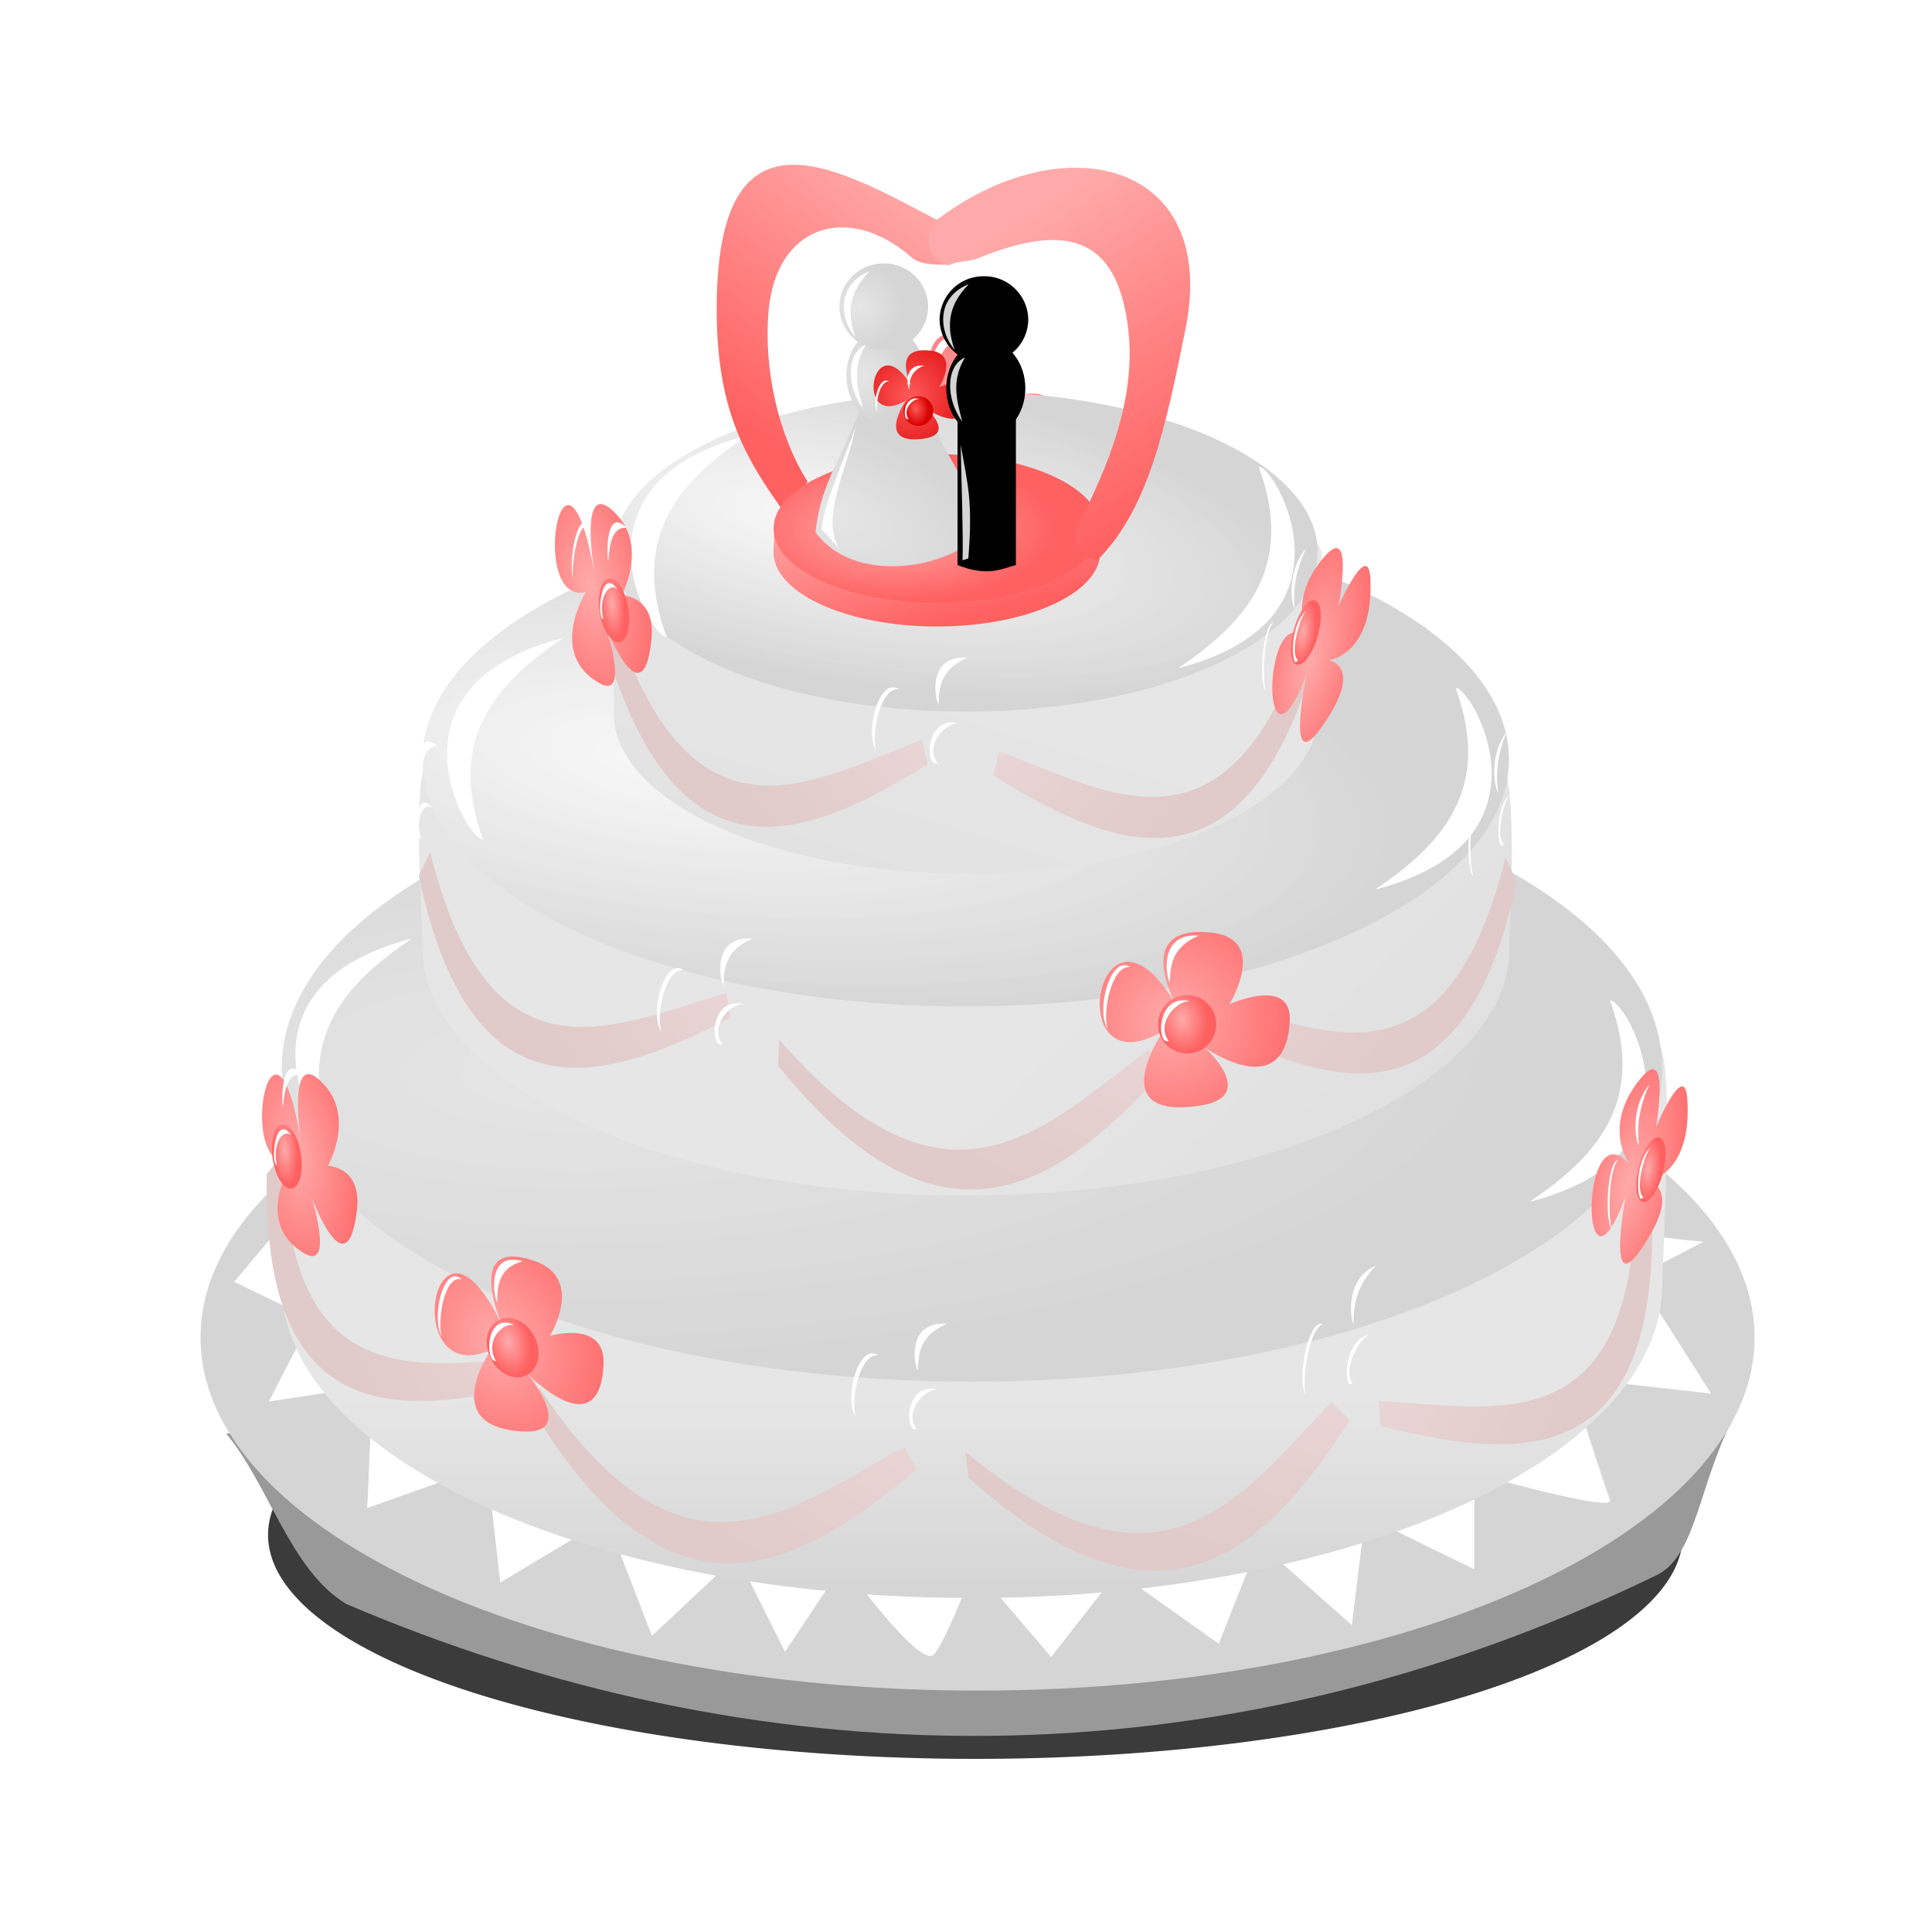 <?xml version="1.0" encoding="UTF-8"?>
<svg width="48" height="48" xmlns="http://www.w3.org/2000/svg" xmlns:xlink="http://www.w3.org/1999/xlink">
 <defs>
  <radialGradient id="Y" cx="18.703" cy="20.268" r=".825" gradientTransform="matrix(.188 1.156 -.853 .138 32.487 -4.162)" gradientUnits="userSpaceOnUse" xlink:href="#c"/>
  <radialGradient id="p" cx="17.678" cy="23.395" r="11" gradientTransform="matrix(1.354 .161 -.054 .451 -4.436 10.595)" gradientUnits="userSpaceOnUse" xlink:href="#a"/>
  <radialGradient id="n" cx="18.097" cy="24" r="11" gradientTransform="matrix(1.387 -.034 .011 .455 -7.275 13.708)" gradientUnits="userSpaceOnUse" xlink:href="#b"/>
  <radialGradient id="al" cx="18.703" cy="20.268" r=".825" gradientTransform="matrix(.188 1.156 -.853 .138 32.487 -4.162)" gradientUnits="userSpaceOnUse" xlink:href="#e"/>
  <radialGradient id="u" cx="18.573" cy="1024.8" r="2.361" gradientTransform="matrix(1.373 .801 -.833 1.428 846.49 -453.58)" gradientUnits="userSpaceOnUse" xlink:href="#c"/>
  <radialGradient id="r" cx="19.46" cy="21.768" r="11" gradientTransform="matrix(1.413 .263 -.083 .447 -6.22 8.14)" gradientUnits="userSpaceOnUse" xlink:href="#a"/>
  <radialGradient id="l" cx="7.11" cy="22.694" r="11" gradientTransform="matrix(.086 .227 -.185 .07 21.97 20.018)" gradientUnits="userSpaceOnUse" xlink:href="#b"/>
  <radialGradient id="ad" cx="21.072" cy="24" r="11" gradientTransform="matrix(1 0 0 .455 0 13.09)" gradientUnits="userSpaceOnUse" xlink:href="#c"/>
  <radialGradient id="ak" cx="18.573" cy="1024.8" r="2.361" gradientTransform="matrix(1.373 .801 -.833 1.428 846.49 -453.58)" gradientUnits="userSpaceOnUse" xlink:href="#e"/>
  <radialGradient id="ag" cx="19.351" cy="12.236" r="1.192" gradientTransform="matrix(1 0 0 1.216 0 -2.639)" gradientUnits="userSpaceOnUse" xlink:href="#b"/>
  <radialGradient id="af" cx="19.362" cy="12.236" r="1.192" gradientTransform="matrix(1 0 0 1.216 0 -2.639)" gradientUnits="userSpaceOnUse" xlink:href="#b"/>
  <radialGradient id="ae" cx="19.215" cy="1019.8" r="1.95" gradientTransform="matrix(2.061 .821 -.439 1.101 428.38 -121.51)" gradientUnits="userSpaceOnUse" xlink:href="#b"/>
  <linearGradient id="ap" x1="24.682" x2="29.102" y1="1010.2" y2="1017" gradientUnits="userSpaceOnUse" xlink:href="#c"/>
  <linearGradient id="d">
   <stop stop-color="#efdddd" offset="0"/>
   <stop stop-color="#e0caca" offset="1"/>
  </linearGradient>
  <linearGradient id="b">
   <stop stop-color="#e6e6e6" offset="0"/>
   <stop stop-color="#d5d5d5" offset="1"/>
  </linearGradient>
  <linearGradient id="s" x1="24.497" x2="19.051" y1="18.781" y2="23.839" gradientTransform="translate(0 1001.1)" gradientUnits="userSpaceOnUse" xlink:href="#d"/>
  <linearGradient id="A" x1="24.497" x2="19.051" y1="18.781" y2="23.839" gradientTransform="rotate(4.593 -12538 464.82)" gradientUnits="userSpaceOnUse" xlink:href="#d"/>
  <linearGradient id="D" x1="24.497" x2="19.051" y1="18.781" y2="23.839" gradientTransform="rotate(17.625 -3260 499.31)" gradientUnits="userSpaceOnUse" xlink:href="#d"/>
  <linearGradient id="t" x1="24.497" x2="19.051" y1="18.781" y2="23.839" gradientTransform="matrix(-1 0 0 1 47.733 1001.4)" gradientUnits="userSpaceOnUse" xlink:href="#d"/>
  <linearGradient id="w" x1="24.497" x2="19.051" y1="18.781" y2="23.839" gradientTransform="scale(-1 1) rotate(4.593 -12564 -134.61)" gradientUnits="userSpaceOnUse" xlink:href="#d"/>
  <linearGradient id="x" x1="24.497" x2="19.051" y1="18.781" y2="23.839" gradientTransform="matrix(1.065 -.326 .368 .945 -3.823 1017.5)" gradientUnits="userSpaceOnUse" xlink:href="#d"/>
  <linearGradient id="W" x1="24.497" x2="19.051" y1="18.781" y2="23.839" gradientTransform="scale(-1 1) rotate(17.625 -3287.3 346.09)" gradientUnits="userSpaceOnUse" xlink:href="#d"/>
  <linearGradient id="H" x1="24.497" x2="19.051" y1="18.781" y2="23.839" gradientTransform="matrix(.998 -.495 .516 .873 -.962 1031.6)" gradientUnits="userSpaceOnUse" xlink:href="#d"/>
  <linearGradient id="I" x1="24.497" x2="19.051" y1="18.781" y2="23.839" gradientTransform="matrix(1.098 -.184 .241 .985 -7.906 1023.2)" gradientUnits="userSpaceOnUse" xlink:href="#d"/>
  <linearGradient id="a">
   <stop stop-color="#f9f9f9" stop-opacity=".985" offset="0"/>
   <stop stop-color="#d5d5d5" offset="1"/>
  </linearGradient>
  <linearGradient id="q" x1="24.04" x2="15.925" y1="23.467" y2="50.12" gradientTransform="matrix(.795 0 0 .795 4.91 1003)" gradientUnits="userSpaceOnUse" xlink:href="#b"/>
  <linearGradient id="ab" x1="21.287" x2="24" y1="19" y2="29" gradientTransform="matrix(.369 0 0 .369 14.423 1009.3)" gradientUnits="userSpaceOnUse" xlink:href="#c"/>
  <linearGradient id="o" x1="25.484" x2="38.191" y1="25.651" y2="39.051" gradientTransform="matrix(1.227 0 0 1.227 -5.455 998.51)" gradientUnits="userSpaceOnUse" xlink:href="#b"/>
  <linearGradient id="m" x1="24.002" x2="24.002" y1="25.812" y2="29" gradientTransform="translate(-13.268 998.89) scale(1.559)" gradientUnits="userSpaceOnUse" xlink:href="#b"/>
  <linearGradient id="c">
   <stop stop-color="#faa" offset="0"/>
   <stop stop-color="#ff6060" offset="1"/>
  </linearGradient>
  <linearGradient id="ac" x1="22.804" x2="18.429" y1="1009" y2="1015" gradientUnits="userSpaceOnUse" xlink:href="#c"/>
  <linearGradient id="e">
   <stop stop-color="#ff5959" offset="0"/>
   <stop stop-color="#d90000" offset="1"/>
  </linearGradient>
  <filter id="R" x="-.134" y="-.077" width="1.267" height="1.154">
   <feGaussianBlur stdDeviation=".161"/>
  </filter>
  <filter id="ah" x="-.157" y="-.061" width="1.315" height="1.123">
   <feGaussianBlur stdDeviation=".042"/>
  </filter>
  <filter id="aj" x="-.119" y="-.033" width="1.238" height="1.067">
   <feGaussianBlur stdDeviation=".042"/>
  </filter>
  <filter id="ao" x="-.72" y="-.059" width="2.44" height="1.117">
   <feGaussianBlur stdDeviation=".07"/>
  </filter>
  <filter id="an" x="-.452" y="-.106" width="1.904" height="1.211">
   <feGaussianBlur stdDeviation=".07"/>
  </filter>
  <filter id="am" x="-.264" y="-.103" width="1.527" height="1.205">
   <feGaussianBlur stdDeviation=".07"/>
  </filter>
  <filter id="ai" x="-.27" y="-.063" width="1.539" height="1.126">
   <feGaussianBlur stdDeviation=".042"/>
  </filter>
  <filter id="E" x="-.134" y="-.077" width="1.267" height="1.154">
   <feGaussianBlur stdDeviation=".161"/>
  </filter>
  <filter id="i" x="-.208" y="-.146" width="1.416" height="1.292">
   <feGaussianBlur stdDeviation=".062"/>
  </filter>
  <filter id="j" x="-.223" y="-.094" width="1.447" height="1.188">
   <feGaussianBlur stdDeviation=".062"/>
  </filter>
  <filter id="k" x="-.186" y="-.127" width="1.372" height="1.255">
   <feGaussianBlur stdDeviation=".062"/>
  </filter>
  <filter id="f" x="-.028" y="-.206" width="1.056" height="1.411">
   <feGaussianBlur stdDeviation=".428"/>
  </filter>
 </defs>
 <path transform="matrix(.95 0 0 2.226 .96 -52.019)" d="M43 40.5a18.5 2.5 0 11-37 0 18.5 2.5 0 1137 0z" fill-opacity=".769" fill-rule="evenodd" filter="url(#f)"/>
 <path d="M5.62 35.615c1.089 1.328 1.586 3.378 2.975 4.232 10.044 4.293 21.449 4.698 32.595-.728.971-.51 1.024-2.314 1.917-3.966l-37.487.462z" fill="#999" overflow="visible"/>
 <path transform="translate(4.95 -1014.3)" d="M18.454 1024.3s-1.111-2.001.89-1.779c1.438.16.444 1.779.444 1.779s1.56-.71 1.498.423c-.114 2.088-2.12.644-2.12.644s1.383 1.226-.115 1.453c-2.442.37-.908-1.853-.908-1.853-2.587 1.52-1.634-3.913.311-.667z" fill="url(#u)" overflow="visible"/>
 <path transform="translate(7.151 -7.374) scale(.877)" d="M19.682 20.397a.825.825 0 11-1.65 0 .825.825 0 011.65 0z" fill="url(#Y)" fill-rule="evenodd"/>
 <path transform="translate(4.95 -9.922)" d="M18.807 19.862c-.372-.005-.844.572-.527.99-.305.126-.315-1.192.527-.99z" fill="#fff" filter="url(#i)" overflow="visible"/>
 <path transform="translate(4.95 -9.922)" d="M17.32 19.015c-.461-.046-.692 1.117-.558 1.534-.304-.473.08-1.855.559-1.534z" fill="#fff" filter="url(#j)" overflow="visible"/>
 <path transform="translate(4.95 -9.922)" d="M19.03 18.232c-.626.26-.724.696-.718 1.166-.095-.11-.302-1.239.719-1.166z" fill="#fff" filter="url(#k)" overflow="visible"/>
 <path transform="matrix(1.755 0 0 1.755 -17.833 -8.892)" d="m35 24c0 2.761-4.925 5-11 5s-11-2.239-11-5 4.925-5 11-5 11 2.239 11 5z" fill="url(#l)" fill-rule="evenodd"/>
 <path d="M7.207 30.194l-1.389 1.653 1.918.925-1.058 2.05 2.578-.397-.132 3.042 2.975-1.058.33 2.909 2.645-1.587 1.124 2.91 2.116-1.984 1.19 2.38 1.455-2.182s1.917 2.645 2.248 2.248c.33-.397.991-2.182.991-2.182l1.918 2.248 1.653-2.116 2.512 1.786.992-2.513 2.314 2.05.33-2.711 2.711 1.322v-2.38s3.504.992 3.372.661c-.132-.33-.992-3.041-.992-3.041l3.504.397-1.85-2.91 1.652-.859-11.967-1.322-23.14.66z" fill="#fff" overflow="visible"/>
 <path transform="translate(0 -1004.4)" d="M41.3 1036.306c0 4.305-7.678 7.795-17.15 7.795-9.472 0-17.15-3.49-17.15-7.795 0-.732-.31-4.723.105-5.394 2.025-3.28 9.183-2.401 17.045-2.401 7.999 0 15.201-1.47 17.098 1.897.35.62.052 5.229.052 5.898z" fill="url(#m)" fill-rule="evenodd"/>
 <path transform="translate(-13.268 -10.883) scale(1.559)" d="m35 24c0 2.761-4.925 5-11 5s-11-2.239-11-5 4.925-5 11-5 11 2.239 11 5z" fill="url(#n)" fill-rule="evenodd"/>
 <path transform="translate(0 -1004.4)" d="M37.5 1027.965c0 3.39-6.044 6.137-13.5 6.137s-13.5-2.748-13.5-6.137c0-.585-.254-4.049.083-4.585 1.614-2.568 7.25-1.551 13.417-1.551 5.948 0 11.48-1.003 13.28 1.425.456.615.22 4.026.22 4.711z" fill="url(#o)" fill-rule="evenodd"/>
 <path transform="matrix(1.227 0 0 1.227 -5.455 -10.579)" d="m35 24c0 2.761-4.925 5-11 5s-11-2.239-11-5 4.925-5 11-5 11 2.239 11 5z" fill="url(#p)" fill-rule="evenodd"/>
 <path transform="translate(0 -1004.4)" d="M32.75 1022.124c0 2.197-3.918 3.978-8.75 3.978s-8.75-1.781-8.75-3.978c0-.646-.015-4.22-.015-4.22s5.354.243 8.765.243c3.81 0 8.142-1.878 8.83-.045l-.08 4.023z" fill="url(#q)" fill-rule="evenodd"/>
 <path transform="matrix(.795 0 0 .795 4.91 -5.374)" d="m35 24c0 2.761-4.925 5-11 5s-11-2.239-11-5 4.925-5 11-5 11 2.239 11 5z" fill="url(#r)" fill-rule="evenodd"/>
 <path transform="translate(0 -1004.4)" d="M15.288 1019.882c1.947 5.795 4.831 3.956 7.62 2.899l.14.608c-3.224 2.015-6.247 2.963-7.994-2.899l.234-.608z" fill="url(#s)" overflow="visible"/>
 <path transform="translate(0 -1004.4)" d="M32.445 1020.163c-1.947 5.794-4.832 3.955-7.62 2.898l-.14.608c3.223 2.016 6.247 2.964 7.994-2.898l-.234-.608z" fill="url(#t)" overflow="visible"/>
 <path transform="translate(5.01 -1006.3)" d="M18.454 1024.3s-1.111-2.001.89-1.779c1.438.16.444 1.779.444 1.779s1.56-.71 1.498.423c-.114 2.088-2.12.644-2.12.644s1.383 1.226-.115 1.453c-2.442.37-.908-1.853-.908-1.853-2.587 1.52-1.634-3.913.311-.667z" fill="url(#u)" overflow="visible"/>
 <path transform="translate(7.21 .657) scale(.877)" d="M19.682 20.397a.825.825 0 11-1.65 0 .825.825 0 011.65 0z" fill="url(#Y)" fill-rule="evenodd"/>
 <path transform="translate(5.01 -1.892)" d="M18.807 19.862c-.372-.005-.844.572-.527.99-.305.126-.315-1.192.527-.99z" fill="#fff" filter="url(#i)" overflow="visible"/>
 <path transform="translate(5.01 -1.892)" d="M17.32 19.015c-.461-.046-.692 1.117-.558 1.534-.304-.473.08-1.855.559-1.534z" fill="#fff" filter="url(#j)" overflow="visible"/>
 <path transform="translate(5.01 -1.892)" d="M19.03 18.232c-.626.26-.724.696-.718 1.166-.095-.11-.302-1.239.719-1.166z" fill="#fff" filter="url(#k)" overflow="visible"/>
 <path transform="translate(0 -1004.4)" d="M37.402 1025.714c-1.477 5.931-4.5 4.33-7.364 3.499l-.091.617c3.375 1.75 6.465 2.454 7.737-3.53l-.282-.587z" fill="url(#w)" overflow="visible"/>
 <path transform="translate(0 -1004.4)" d="M19.36 1030.229c4.205 4.84 6.6 2.161 9.18.252l.373.528c-2.691 2.958-5.562 4.84-9.578-.13l.026-.65z" fill="url(#x)" overflow="visible"/>
 <path transform="translate(10.757 -999.35)" d="M18.454 1024.3s-1.111-2.001.89-1.779c1.438.16.444 1.779.444 1.779s1.56-.71 1.498.423c-.114 2.088-2.12.644-2.12.644s1.383 1.226-.115 1.453c-2.442.37-.908-1.853-.908-1.853-2.587 1.52-1.634-3.913.311-.667z" fill="url(#u)" overflow="visible"/>
 <path transform="translate(12.958 7.56) scale(.877)" d="M19.682 20.397a.825.825 0 11-1.65 0 .825.825 0 011.65 0z" fill="url(#Y)" fill-rule="evenodd"/>
 <path transform="translate(10.757 5.012)" d="M18.807 19.862c-.372-.005-.844.572-.527.99-.305.126-.315-1.192.527-.99z" fill="#fff" filter="url(#i)" overflow="visible"/>
 <path transform="translate(10.757 5.012)" d="M17.32 19.015c-.461-.046-.692 1.117-.558 1.534-.304-.473.08-1.855.559-1.534z" fill="#fff" filter="url(#j)" overflow="visible"/>
 <path transform="translate(10.757 5.012)" d="M19.03 18.232c-.626.26-.724.696-.718 1.166-.095-.11-.302-1.239.719-1.166z" fill="#fff" filter="url(#k)" overflow="visible"/>
 <path transform="translate(0 -1004.4)" d="M10.687 1025.573c1.477 5.932 4.5 4.33 7.364 3.5l.09.617c-3.374 1.75-6.464 2.453-7.736-3.53l.282-.587z" fill="url(#A)" overflow="visible"/>
 <path transform="translate(-.334 -999.28)" d="M18.454 1024.3s-1.111-2.001.89-1.779c1.438.16.444 1.779.444 1.779s1.56-.71 1.498.423c-.114 2.088-2.12.644-2.12.644s1.383 1.226-.115 1.453c-2.442.37-.908-1.853-.908-1.853-2.587 1.52-1.634-3.913.311-.667z" fill="url(#u)" overflow="visible"/>
 <path transform="translate(1.867 7.635) scale(.877)" d="M19.682 20.397a.825.825 0 11-1.65 0 .825.825 0 011.65 0z" fill="url(#Y)" fill-rule="evenodd"/>
 <path transform="translate(-.334 5.086)" d="M18.807 19.862c-.372-.005-.844.572-.527.99-.305.126-.315-1.192.527-.99z" fill="#fff" filter="url(#i)" overflow="visible"/>
 <path transform="translate(-.334 5.086)" d="M17.32 19.015c-.461-.046-.692 1.117-.558 1.534-.304-.473.08-1.855.559-1.534z" fill="#fff" filter="url(#j)" overflow="visible"/>
 <path transform="translate(-.334 5.086)" d="M19.03 18.232c-.626.26-.724.696-.718 1.166-.095-.11-.302-1.239.719-1.166z" fill="#fff" filter="url(#k)" overflow="visible"/>
 <path transform="translate(0 -1004.4)" d="M7.035 1033.062c.101 6.111 3.407 5.233 6.385 5.07l-.05.621c-3.683.945-6.852.933-6.742-5.183l.407-.508z" fill="url(#D)" overflow="visible"/>
 <path transform="translate(0 -1004.4)" d="M10.23 1027.718c-1.607 1.09-2.933 2.446-2 5-.364.08-2.675-3.798 2-5z" fill="#fff" filter="url(#E)" overflow="visible"/>
 <path transform="matrix(.505 .463 -.091 .996 91.367 -1000.4)" d="M18.454 1024.3s-1.111-2.001.89-1.779c1.438.16.444 1.779.444 1.779s1.56-.71 1.498.423c-.114 2.088-2.12.644-2.12.644s1.383 1.226-.115 1.453c-2.442.37-.908-1.853-.908-1.853-2.587 1.52-1.634-3.913.311-.667z" fill="url(#u)" overflow="visible"/>
 <path transform="matrix(.442 .406 -.08 .873 .424 3.274)" d="M19.682 20.397a.825.825 0 11-1.65 0 .825.825 0 011.65 0z" fill="url(#Y)" fill-rule="evenodd"/>
 <path transform="matrix(.505 .463 -.091 .996 -.454 -.282)" d="M18.807 19.862c-.372-.005-.844.572-.527.99-.305.126-.315-1.192.527-.99z" fill="#fff" filter="url(#i)" overflow="visible"/>
 <path transform="matrix(.505 .463 -.091 .996 -.454 -.282)" d="M17.32 19.015c-.461-.046-.692 1.117-.558 1.534-.304-.473.08-1.855.559-1.534z" fill="#fff" filter="url(#j)" overflow="visible"/>
 <path transform="matrix(.505 .463 -.091 .996 -.454 -.282)" d="M19.03 18.232c-.626.26-.724.696-.718 1.166-.095-.11-.302-1.239.719-1.166z" fill="#fff" filter="url(#k)" overflow="visible"/>
 <path transform="translate(0 -1004.4)" d="M23.984 1040.47c4.933 4.095 6.862 1.062 9.1-1.24l.453.46c-2.177 3.356-4.704 5.68-9.473 1.425l-.08-.646z" fill="url(#H)" overflow="visible"/>
 <path transform="translate(0 -1004.4)" d="M13.405 1038.887c3.532 5.35 6.258 3.008 9.067 1.453l.3.573c-3.056 2.58-6.149 4.07-9.478-1.385l.11-.641z" fill="url(#I)" overflow="visible"/>
 <path transform="translate(4.496 -989.7)" d="M18.454 1024.3s-1.111-2.001.89-1.779c1.438.16.444 1.779.444 1.779s1.56-.71 1.498.423c-.114 2.088-2.12.644-2.12.644s1.383 1.226-.115 1.453c-2.442.37-.908-1.853-.908-1.853-2.587 1.52-1.634-3.913.311-.667z" fill="url(#u)" overflow="visible"/>
 <path transform="translate(6.696 17.205) scale(.877)" d="M19.682 20.397a.825.825 0 11-1.65 0 .825.825 0 011.65 0z" fill="url(#Y)" fill-rule="evenodd"/>
 <path transform="translate(4.496 14.657)" d="M18.807 19.862c-.372-.005-.844.572-.527.99-.305.126-.315-1.192.527-.99z" fill="#fff" filter="url(#i)" overflow="visible"/>
 <path transform="translate(4.496 14.657)" d="M17.32 19.015c-.461-.046-.692 1.117-.558 1.534-.304-.473.08-1.855.559-1.534z" fill="#fff" filter="url(#j)" overflow="visible"/>
 <path transform="translate(4.496 14.657)" d="M19.03 18.232c-.626.26-.724.696-.718 1.166-.095-.11-.302-1.239.719-1.166z" fill="#fff" filter="url(#k)" overflow="visible"/>
 <path transform="matrix(.889 .194 0 1 -3.928 -994.95)" d="M18.454 1024.3s-1.111-2.001.89-1.779c1.438.16.444 1.779.444 1.779s1.56-.71 1.498.423c-.114 2.088-2.12.644-2.12.644s1.383 1.226-.115 1.453c-2.442.37-.908-1.853-.908-1.853-2.587 1.52-1.634-3.913.311-.667z" fill="url(#u)" overflow="visible"/>
 <path transform="matrix(.78 .17 0 .877 -1.971 12.388)" d="M19.682 20.397a.825.825 0 11-1.65 0 .825.825 0 011.65 0z" fill="url(#Y)" fill-rule="evenodd"/>
 <path transform="matrix(.889 .194 0 1 -3.928 9.413)" d="M18.807 19.862c-.372-.005-.844.572-.527.99-.305.126-.315-1.192.527-.99z" fill="#fff" filter="url(#i)" overflow="visible"/>
 <path transform="matrix(.889 .194 0 1 -3.928 9.413)" d="M17.32 19.015c-.461-.046-.692 1.117-.558 1.534-.304-.473.08-1.855.559-1.534z" fill="#fff" filter="url(#j)" overflow="visible"/>
 <path transform="matrix(.889 .194 0 1 -3.928 9.413)" d="M19.03 18.232c-.626.26-.724.696-.718 1.166-.095-.11-.302-1.239.719-1.166z" fill="#fff" filter="url(#k)" overflow="visible"/>
 <path transform="matrix(.545 .415 0 1 .502 -1012)" d="M18.454 1024.3s-1.111-2.001.89-1.779c1.438.16.444 1.779.444 1.779s1.56-.71 1.498.423c-.114 2.088-2.12.644-2.12.644s1.383 1.226-.115 1.453c-2.442.37-.908-1.853-.908-1.853-2.587 1.52-1.634-3.913.311-.667z" fill="url(#u)" overflow="visible"/>
 <path transform="matrix(.478 .364 0 .877 1.7 -4.13)" d="M19.682 20.397a.825.825 0 11-1.65 0 .825.825 0 011.65 0z" fill="url(#Y)" fill-rule="evenodd"/>
 <path transform="matrix(.545 .415 0 1 .502 -7.592)" d="M18.807 19.862c-.372-.005-.844.572-.527.99-.305.126-.315-1.192.527-.99z" fill="#fff" filter="url(#i)" overflow="visible"/>
 <path transform="matrix(.545 .415 0 1 .502 -7.592)" d="M17.32 19.015c-.461-.046-.692 1.117-.558 1.534-.304-.473.08-1.855.559-1.534z" fill="#fff" filter="url(#j)" overflow="visible"/>
 <path transform="matrix(.545 .415 0 1 .502 -7.592)" d="M19.03 18.232c-.626.26-.724.696-.718 1.166-.095-.11-.302-1.239.719-1.166z" fill="#fff" filter="url(#k)" overflow="visible"/>
 <path transform="translate(0 -1004.4)" d="M18.561 1015.222c-1.608 1.09-2.934 2.447-2 5-.364.08-2.675-3.798 2-5zM13.999 1020.247c-1.608 1.09-2.934 2.447-2 5-.364.08-2.675-3.798 2-5z" fill="#fff" filter="url(#E)" overflow="visible"/>
 <path transform="matrix(.513 .453 -.073 .997 80.069 -1015.4)" d="M18.454 1024.3s-1.111-2.001.89-1.779c1.438.16.444 1.779.444 1.779s1.56-.71 1.498.423c-.114 2.088-2.12.644-2.12.644s1.383 1.226-.115 1.453c-2.442.37-.908-1.853-.908-1.853-2.587 1.52-1.634-3.913.311-.667z" fill="url(#u)" overflow="visible"/>
 <path transform="matrix(.45 .397 -.064 .874 8.078 -10.147)" d="M19.682 20.397a.825.825 0 11-1.65 0 .825.825 0 011.65 0z" fill="url(#Y)" fill-rule="evenodd"/>
 <path transform="matrix(.513 .453 -.073 .997 7.134 -13.686)" d="M18.807 19.862c-.372-.005-.844.572-.527.99-.305.126-.315-1.192.527-.99z" fill="#fff" filter="url(#i)" overflow="visible"/>
 <path transform="matrix(.513 .453 -.073 .997 7.134 -13.686)" d="M17.32 19.015c-.461-.046-.692 1.117-.558 1.534-.304-.473.08-1.855.559-1.534z" fill="#fff" filter="url(#j)" overflow="visible"/>
 <path transform="matrix(.513 .453 -.073 .997 7.134 -13.686)" d="M19.03 18.232c-.626.26-.724.696-.718 1.166-.095-.11-.302-1.239.719-1.166z" fill="#fff" filter="url(#k)" overflow="visible"/>
 <path transform="translate(0 -1004.4)" d="m34.166 1026.5c1.608-1.09 2.934-2.447 2-5 0.365-0.081 2.676 3.797-2 5z" fill="#fff" filter="url(#R)" overflow="visible"/>
 <path transform="matrix(.475 -.711 .107 .86 -80.8 -848.14)" d="M18.454 1024.3s-1.111-2.001.89-1.779c1.438.16.444 1.779.444 1.779s1.56-.71 1.498.423c-.114 2.088-2.12.644-2.12.644s1.383 1.226-.115 1.453c-2.442.37-.908-1.853-.908-1.853-2.587 1.52-1.634-3.913.311-.667z" fill="url(#u)" overflow="visible"/>
 <path transform="matrix(.417 -.623 .094 .754 27.766 16.65)" d="M19.682 20.397a.825.825 0 11-1.65 0 .825.825 0 011.65 0z" fill="url(#Y)" fill-rule="evenodd"/>
 <path transform="matrix(.475 -.711 .107 .86 26.447 16.022)" d="M18.807 19.862c-.372-.005-.844.572-.527.99-.305.126-.315-1.192.527-.99z" fill="#fff" filter="url(#i)" overflow="visible"/>
 <path transform="matrix(.475 -.711 .107 .86 26.447 16.022)" d="M17.32 19.015c-.461-.046-.692 1.117-.558 1.534-.304-.473.08-1.855.559-1.534z" fill="#fff" filter="url(#j)" overflow="visible"/>
 <path transform="matrix(.475 -.711 .107 .86 26.447 16.022)" d="M19.03 18.232c-.626.26-.724.696-.718 1.166-.095-.11-.302-1.239.719-1.166z" fill="#fff" filter="url(#k)" overflow="visible"/>
 <path transform="translate(0 -1004.4)" d="m29.274 1021c1.607-1.09 2.934-2.447 2-5 0.364-0.08 2.675 3.798-2 5z" fill="#fff" filter="url(#R)" overflow="visible"/>
 <path transform="matrix(.509 -.688 .066 .865 -44.42 -857.35)" d="M18.454 1024.3s-1.111-2.001.89-1.779c1.438.16.444 1.779.444 1.779s1.56-.71 1.498.423c-.114 2.088-2.12.644-2.12.644s1.383 1.226-.115 1.453c-2.442.37-.908-1.853-.908-1.853-2.587 1.52-1.634-3.913.311-.667z" fill="url(#u)" overflow="visible"/>
 <path transform="matrix(.446 -.603 .058 .758 22.85 11.625)" d="M19.682 20.397a.825.825 0 11-1.65 0 .825.825 0 011.65 0z" fill="url(#Y)" fill-rule="evenodd"/>
 <path transform="matrix(.509 -.688 .066 .865 21.563 10.935)" d="M18.807 19.862c-.372-.005-.844.572-.527.99-.305.126-.315-1.192.527-.99z" fill="#fff" filter="url(#i)" overflow="visible"/>
 <path transform="matrix(.509 -.688 .066 .865 21.563 10.935)" d="M17.32 19.015c-.461-.046-.692 1.117-.558 1.534-.304-.473.08-1.855.559-1.534z" fill="#fff" filter="url(#j)" overflow="visible"/>
 <path transform="matrix(.509 -.688 .066 .865 21.563 10.935)" d="M19.03 18.232c-.626.26-.724.696-.718 1.166-.095-.11-.302-1.239.719-1.166z" fill="#fff" filter="url(#k)" overflow="visible"/>
 <path transform="translate(0 -1004.4)" d="M40.64 1034.137c-.101 6.112-3.407 5.233-6.385 5.07l.05.621c3.683.945 6.852.933 6.742-5.183l-.407-.508z" fill="url(#W)" overflow="visible"/>
 <path transform="matrix(.766 -.387 0 1 19.602 -983.78)" d="M18.454 1024.3s-1.111-2.001.89-1.779c1.438.16.444 1.779.444 1.779s1.56-.71 1.498.423c-.114 2.088-2.12.644-2.12.644s1.383 1.226-.115 1.453c-2.442.37-.908-1.853-.908-1.853-2.587 1.52-1.634-3.913.311-.667z" fill="url(#u)" overflow="visible"/>
 <path transform="matrix(.671 -.339 0 .877 21.287 22.278)" d="M19.682 20.397a.825.825 0 11-1.65 0 .825.825 0 011.65 0z" fill="url(#Y)" fill-rule="evenodd"/>
 <path transform="matrix(.766 -.387 0 1 19.602 20.581)" d="M18.807 19.862c-.372-.005-.844.572-.527.99-.305.126-.315-1.192.527-.99z" fill="#fff" filter="url(#i)" overflow="visible"/>
 <path transform="matrix(.766 -.387 0 1 19.602 20.581)" d="M17.32 19.015c-.461-.046-.692 1.117-.558 1.534-.304-.473.08-1.855.559-1.534z" fill="#fff" filter="url(#j)" overflow="visible"/>
 <path transform="matrix(.766 -.387 0 1 19.602 20.581)" d="M19.03 18.232c-.626.26-.724.696-.718 1.166-.095-.11-.302-1.239.719-1.166z" fill="#fff" filter="url(#k)" overflow="visible"/>
 <path transform="translate(0 -1004.4)" d="M38.001 1034.26c1.608-1.09 2.934-2.447 2-5 .364-.08 2.676 3.798-2 5z" fill="#fff" filter="url(#R)" overflow="visible"/>
 <path transform="matrix(.494 -.698 .084 .863 -54.671 -842.16)" d="M18.454 1024.3s-1.111-2.001.89-1.779c1.438.16.444 1.779.444 1.779s1.56-.71 1.498.423c-.114 2.088-2.12.644-2.12.644s1.383 1.226-.115 1.453c-2.442.37-.908-1.853-.908-1.853-2.587 1.52-1.634-3.913.311-.667z" fill="url(#u)" overflow="visible"/>
 <path transform="matrix(.433 -.612 .074 .757 31.343 25.158)" d="M19.682 20.397a.825.825 0 11-1.65 0 .825.825 0 011.65 0z" fill="url(#Y)" fill-rule="evenodd"/>
 <path transform="matrix(.494 -.698 .084 .863 30.042 24.496)" d="M18.807 19.862c-.372-.005-.844.572-.527.99-.305.126-.315-1.192.527-.99z" fill="#fff" filter="url(#i)" overflow="visible"/>
 <path transform="matrix(.494 -.698 .084 .863 30.042 24.496)" d="M17.32 19.015c-.461-.046-.692 1.117-.558 1.534-.304-.473.08-1.855.559-1.534z" fill="#fff" filter="url(#j)" overflow="visible"/>
 <path transform="matrix(.494 -.698 .084 .863 30.042 24.496)" d="M19.03 18.232c-.626.26-.724.696-.718 1.166-.095-.11-.302-1.239.719-1.166z" fill="#fff" filter="url(#k)" overflow="visible"/>
 <path transform="translate(0 -1004.4)" d="M27.336 1018.12c0 1.02-1.817 1.845-4.058 1.845-2.242 0-4.059-.826-4.059-1.845 0-.092.015-.626.044-.715.288-.89 1.976-1.13 4.015-1.13 2.107 0 3.862.286 4.062 1.22.013.06-.004.564-.004.625z" fill="url(#ab)" fill-rule="evenodd"/>
 <path transform="translate(0 -1004.4)" d="M17.806 1012.015c-.012 2.546.687 3.759 1.757 5.222l.5-.875c-.728-1.15-1.09-2.79-.97-4.219.186-2.182 2.009-2.705 3.552-1.35.207.181.573.191.942.181l.226-.83c-2.648-1.353-5.98-3.663-6.007 1.87z" fill="url(#ac)" font-family="Bitstream Vera Sans" font-weight="400" overflow="visible" style="block-progression:tb;text-indent:0;text-transform:none"/>
 <path transform="matrix(.369 0 0 .369 14.423 4.272)" d="m35 24c0 2.761-4.925 5-11 5s-11-2.239-11-5 4.925-5 11-5 11 2.239 11 5z" fill="url(#ad)" fill-rule="evenodd"/>
 <path transform="translate(.355 -1004.3)" d="M21.261 1013.59c-.387 1.76-1.212 2.449-1.353 3.936.932 1.263 3.071.913 3.901.198.188-1.398-.67-1.787-1.49-4.068l-1.058-.066z" fill="url(#ae)" overflow="visible"/>
 <path transform="matrix(.824 0 0 .824 5.542 -.752)" d="m21.178 12.236c0 0.8-0.534 1.449-1.192 1.449s-1.192-0.649-1.192-1.45c0-0.8 0.534-1.449 1.192-1.449s1.192 0.65 1.192 1.45z" fill="url(#af)" fill-rule="evenodd"/>
 <path transform="matrix(.924 0 0 .743 3.49 -1.471)" d="m21.178 12.236c0 0.8-0.534 1.449-1.192 1.449s-1.192-0.649-1.192-1.45c0-0.8 0.534-1.449 1.192-1.449s1.192 0.65 1.192 1.45z" fill="url(#ag)" fill-rule="evenodd"/>
 <path transform="translate(.355 .044)" d="M21.248 6.696c-.32.34-.654.81-.35 1.636-.398-.46-.468-1.31.35-1.636z" fill="#fff" filter="url(#ah)" overflow="visible"/>
 <path transform="translate(.355 .044)" d="M21.155 8.519c-.35.57-.206 1.08-.07 1.59-.413-.551-.414-1.386.07-1.59z" fill="#fff" filter="url(#ai)" overflow="visible"/>
 <path transform="translate(.355 .044)" d="M20.898 10.576c-.3.856-.764 1.835-.842 2.524l.444.491c-.488-.771.211-2.01.398-3.015z" fill="#fff" filter="url(#aj)" overflow="visible"/>
 <path transform="matrix(.508 0 0 .508 13.288 -510.73)" d="M18.454 1024.3s-1.111-2.001.89-1.779c1.438.16.444 1.779.444 1.779s1.56-.71 1.498.423c-.114 2.088-2.12.644-2.12.644s1.383 1.226-.115 1.453c-2.442.37-.908-1.853-.908-1.853-2.587 1.52-1.634-3.913.311-.667z" fill="url(#ak)" overflow="visible"/>
 <path transform="matrix(.446 0 0 .446 14.407 1.115)" d="M19.682 20.397a.825.825 0 11-1.65 0 .825.825 0 011.65 0z" fill="url(#al)" fill-rule="evenodd"/>
 <path transform="matrix(.508 0 0 .508 13.288 -.18)" d="M18.807 19.862c-.372-.005-.844.572-.527.99-.305.126-.315-1.192.527-.99z" fill="#fff" filter="url(#i)" overflow="visible"/>
 <path transform="matrix(.508 0 0 .508 13.288 -.18)" d="M17.32 19.015c-.461-.046-.692 1.117-.558 1.534-.304-.473.08-1.855.559-1.534z" fill="#fff" filter="url(#j)" overflow="visible"/>
 <path transform="matrix(.508 0 0 .508 13.288 -.18)" d="M19.03 18.232c-.626.26-.724.696-.718 1.166-.095-.11-.302-1.239.719-1.166z" fill="#fff" filter="url(#k)" overflow="visible"/>
 <path d="M23.79 10.323v3.716c.73.287 1.06.108 1.45 0v-3.668l-1.45-.049z" overflow="visible"/>
 <path d="M25.474 9.646c0 .66-.44 1.194-.982 1.194s-.982-.535-.982-1.194c0-.659.44-1.193.982-1.193s.982.534.982 1.193z" fill-rule="evenodd"/>
 <path d="M25.547 7.94a1.09 1.09 0 01-1.102 1.077 1.09 1.09 0 01-1.101-1.077 1.09 1.09 0 011.101-1.077 1.09 1.09 0 011.102 1.077z" fill-rule="evenodd"/>
 <path transform="translate(-.31 -1004)" d="M24.38 1011.058c-.32.34-.654.81-.35 1.636-.397-.46-.468-1.309.35-1.636z" fill="#fff" fill-opacity=".835" filter="url(#am)" overflow="visible"/>
 <path transform="translate(-.31 -1004)" d="M24.287 1012.881c-.35.57-.206 1.08-.07 1.59-.413-.551-.414-1.386.07-1.59z" fill="#fff" fill-opacity=".835" filter="url(#an)" overflow="visible"/>
 <path transform="translate(-.31 -1004)" d="M24.178 1015.05c.018.906.066 2.243.046 2.87l.144-.046c.115-1.441-.014-1.817-.19-2.825z" fill="#fff" fill-opacity=".835" filter="url(#ao)" overflow="visible"/>
 <path transform="translate(0 -1004.4)" d="M23.217 1009.908c-.354.653-.007.954.35 1.083.234-.115.507-.085.73-.175 2.027-.822 3.452-.686 3.734 1.765.2 1.73-.5 3.406-1.25 4.875-.186.448.008.722.469.875 1.29-1.276 1.712-3.331 2.201-5.746.856-4.23-3.09-5.114-6.234-2.677z" fill="url(#ap)" font-family="Bitstream Vera Sans" font-weight="400" overflow="visible" style="block-progression:tb;text-indent:0;text-transform:none"/>
</svg>
